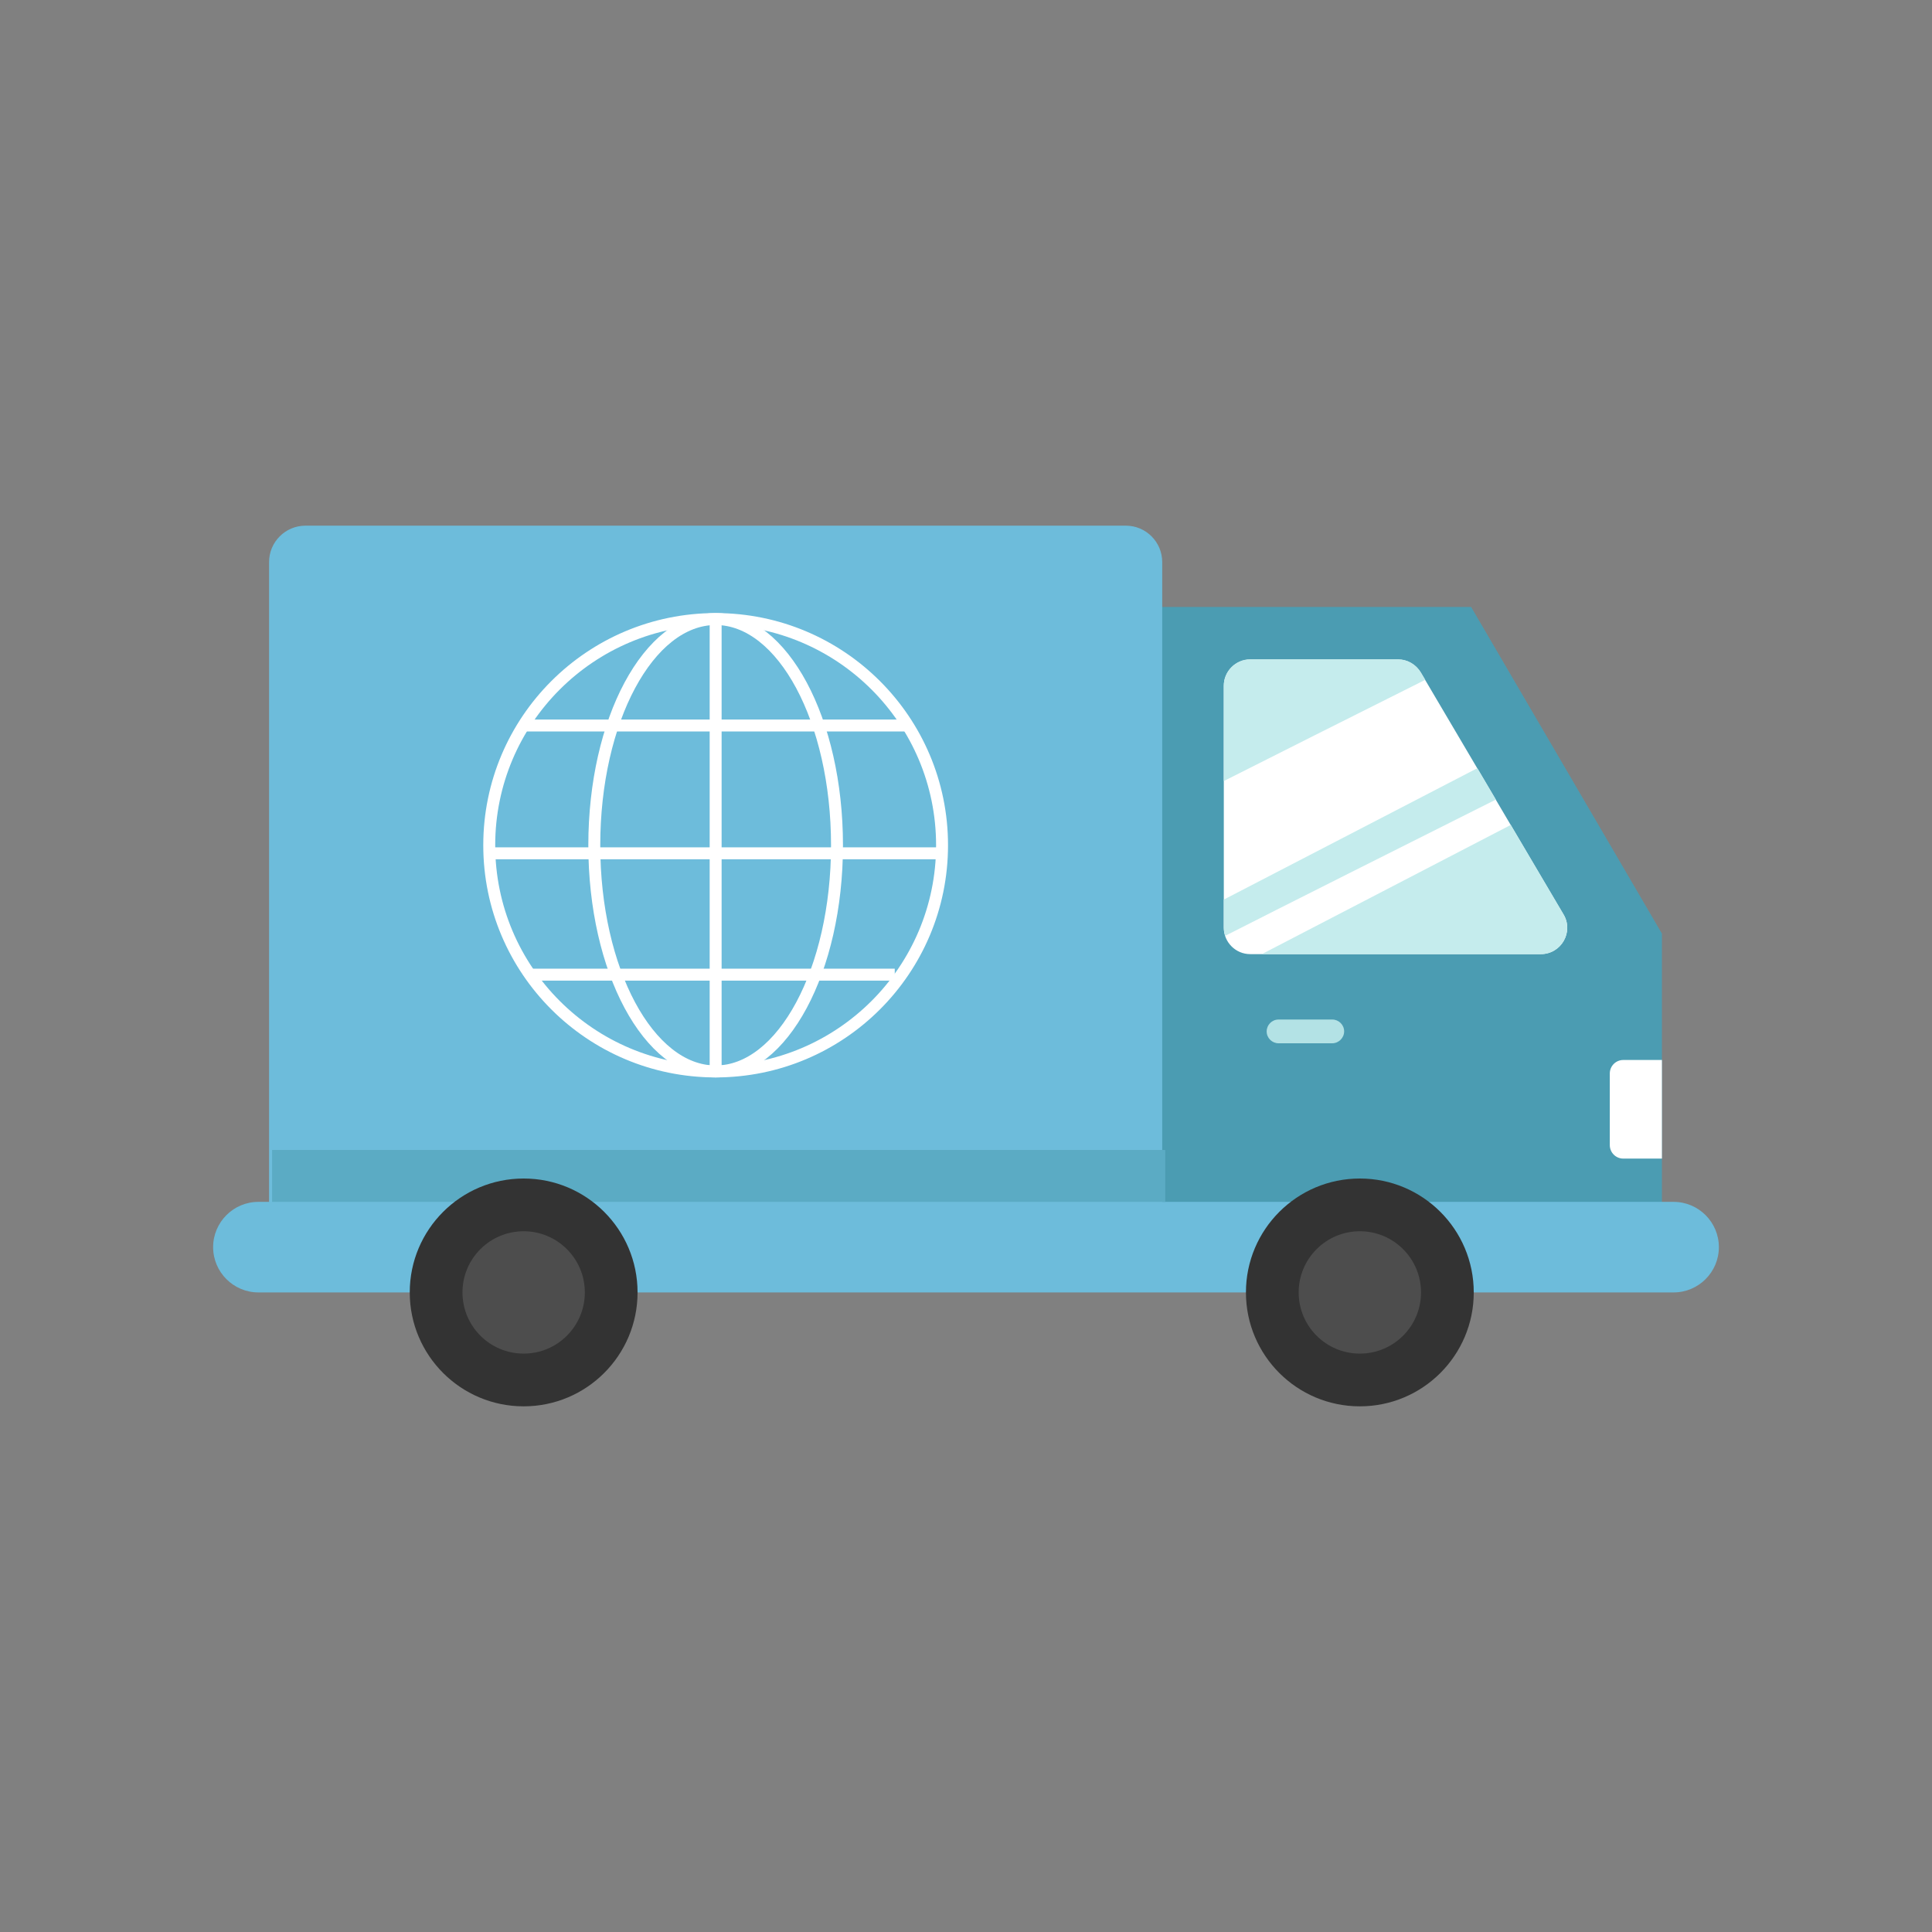 <?xml version="1.0" encoding="utf-8"?>
<!-- Generator: Adobe Illustrator 19.2.0, SVG Export Plug-In . SVG Version: 6.00 Build 0)  -->
<svg version="1.1" id="Layer_1" xmlns="http://www.w3.org/2000/svg" xmlns:xlink="http://www.w3.org/1999/xlink" x="0px" y="0px"
	 viewBox="0 0 960 960" style="enable-background:new 0 0 960 960;" xml:space="preserve">
<rect x="0" y="0" width="960" height="960" fill="#808080" stroke="none"/>
<style type="text/css">
	.st0{fill:#4B9CB2;}
	.st1{fill:#FFFFFF;}
	.st2{fill:#B3E2E5;}
	.st3{fill:#6DBCDB;}
	.st4{fill:#C5ECED;}
	.st5{fill:#5BABC4;}
	.st6{fill:#333333;}
	.st7{fill:#4D4D4D;}
	.st8{fill:none;stroke:#FFFFFF;stroke-width:5.931;stroke-miterlimit:10;}
</style>
<g>
	<polygon class="st0" points="825.8,608.3 572.9,608.3 572.9,301.6 731,301.6 825.8,463.9 	"/>
	<path class="st1" d="M765.6,474.1H621.2c-7.2,0-13.1-5.9-13.1-13.1V340.8c0-7.2,5.9-13.1,13.1-13.1h73.5c4.6,0,8.9,2.5,11.3,6.5
		l70.9,120.2C782.1,463,775.8,474.1,765.6,474.1z"/>
	<path class="st2" d="M662,518.4h-26.7c-3.2,0-5.9-2.6-5.9-5.9l0,0c0-3.2,2.6-5.9,5.9-5.9H662c3.2,0,5.9,2.6,5.9,5.9l0,0
		C667.9,515.7,665.2,518.4,662,518.4z"/>
	<path class="st1" d="M825.8,575.7h-19.2c-3.7,0-6.7-3-6.7-6.7v-35.6c0-3.7,3-6.7,6.7-6.7h19.2V575.7z"/>
	<path class="st3" d="M133.7,608.3h443.8v-329c0-10-8.1-18.1-18.1-18.1H151.8c-10,0-18.1,8.1-18.1,18.1V608.3z"/>
	<path class="st3" d="M831.6,642.2H128.4c-12.4,0-22.5-10.1-22.5-22.5l0,0c0-12.4,10.1-22.5,22.5-22.5h703.2
		c12.4,0,22.5,10.1,22.5,22.5l0,0C854.1,632.1,844,642.2,831.6,642.2z"/>
	<g>
		<path class="st4" d="M608.1,460.9c0,1.4,0.3,2.8,0.7,4.1c24.5-12.5,93.4-47.1,134.5-67.7l-9.2-15.6l-126,65.3V460.9z"/>
		<path class="st4" d="M750.7,409.9L627,474.1h138.6c10.2,0,16.5-11,11.3-19.8L750.7,409.9z"/>
		<path class="st4" d="M708.2,337.8l-2.2-3.7c-2.4-4-6.7-6.5-11.3-6.5h-73.5c-7.2,0-13.1,5.9-13.1,13.1v47.4
			C630.2,376.9,672.5,355.7,708.2,337.8z"/>
	</g>
	<rect x="135.2" y="571.4" class="st5" width="443.8" height="25.8"/>
	<circle class="st6" cx="260.2" cy="642.2" r="56.6"/>
	<circle class="st7" cx="260.2" cy="642.2" r="30.4"/>
	<circle class="st6" cx="675.7" cy="642.2" r="56.6"/>
	<circle class="st7" cx="675.7" cy="642.2" r="30.4"/>
	<g>
		<ellipse class="st8" cx="355.6" cy="420" rx="112.5" ry="112.4"/>
		<ellipse class="st8" cx="355.6" cy="420" rx="60.3" ry="112.4"/>
		<line class="st8" x1="355.6" y1="307.6" x2="355.6" y2="532.4"/>
		<line class="st8" x1="260.2" y1="360.5" x2="451" y2="360.5"/>
		<line class="st8" x1="244.3" y1="424" x2="466.9" y2="424"/>
		<line class="st8" x1="263.4" y1="484.3" x2="444.6" y2="484.3"/>
	</g>
</g>
</svg>
